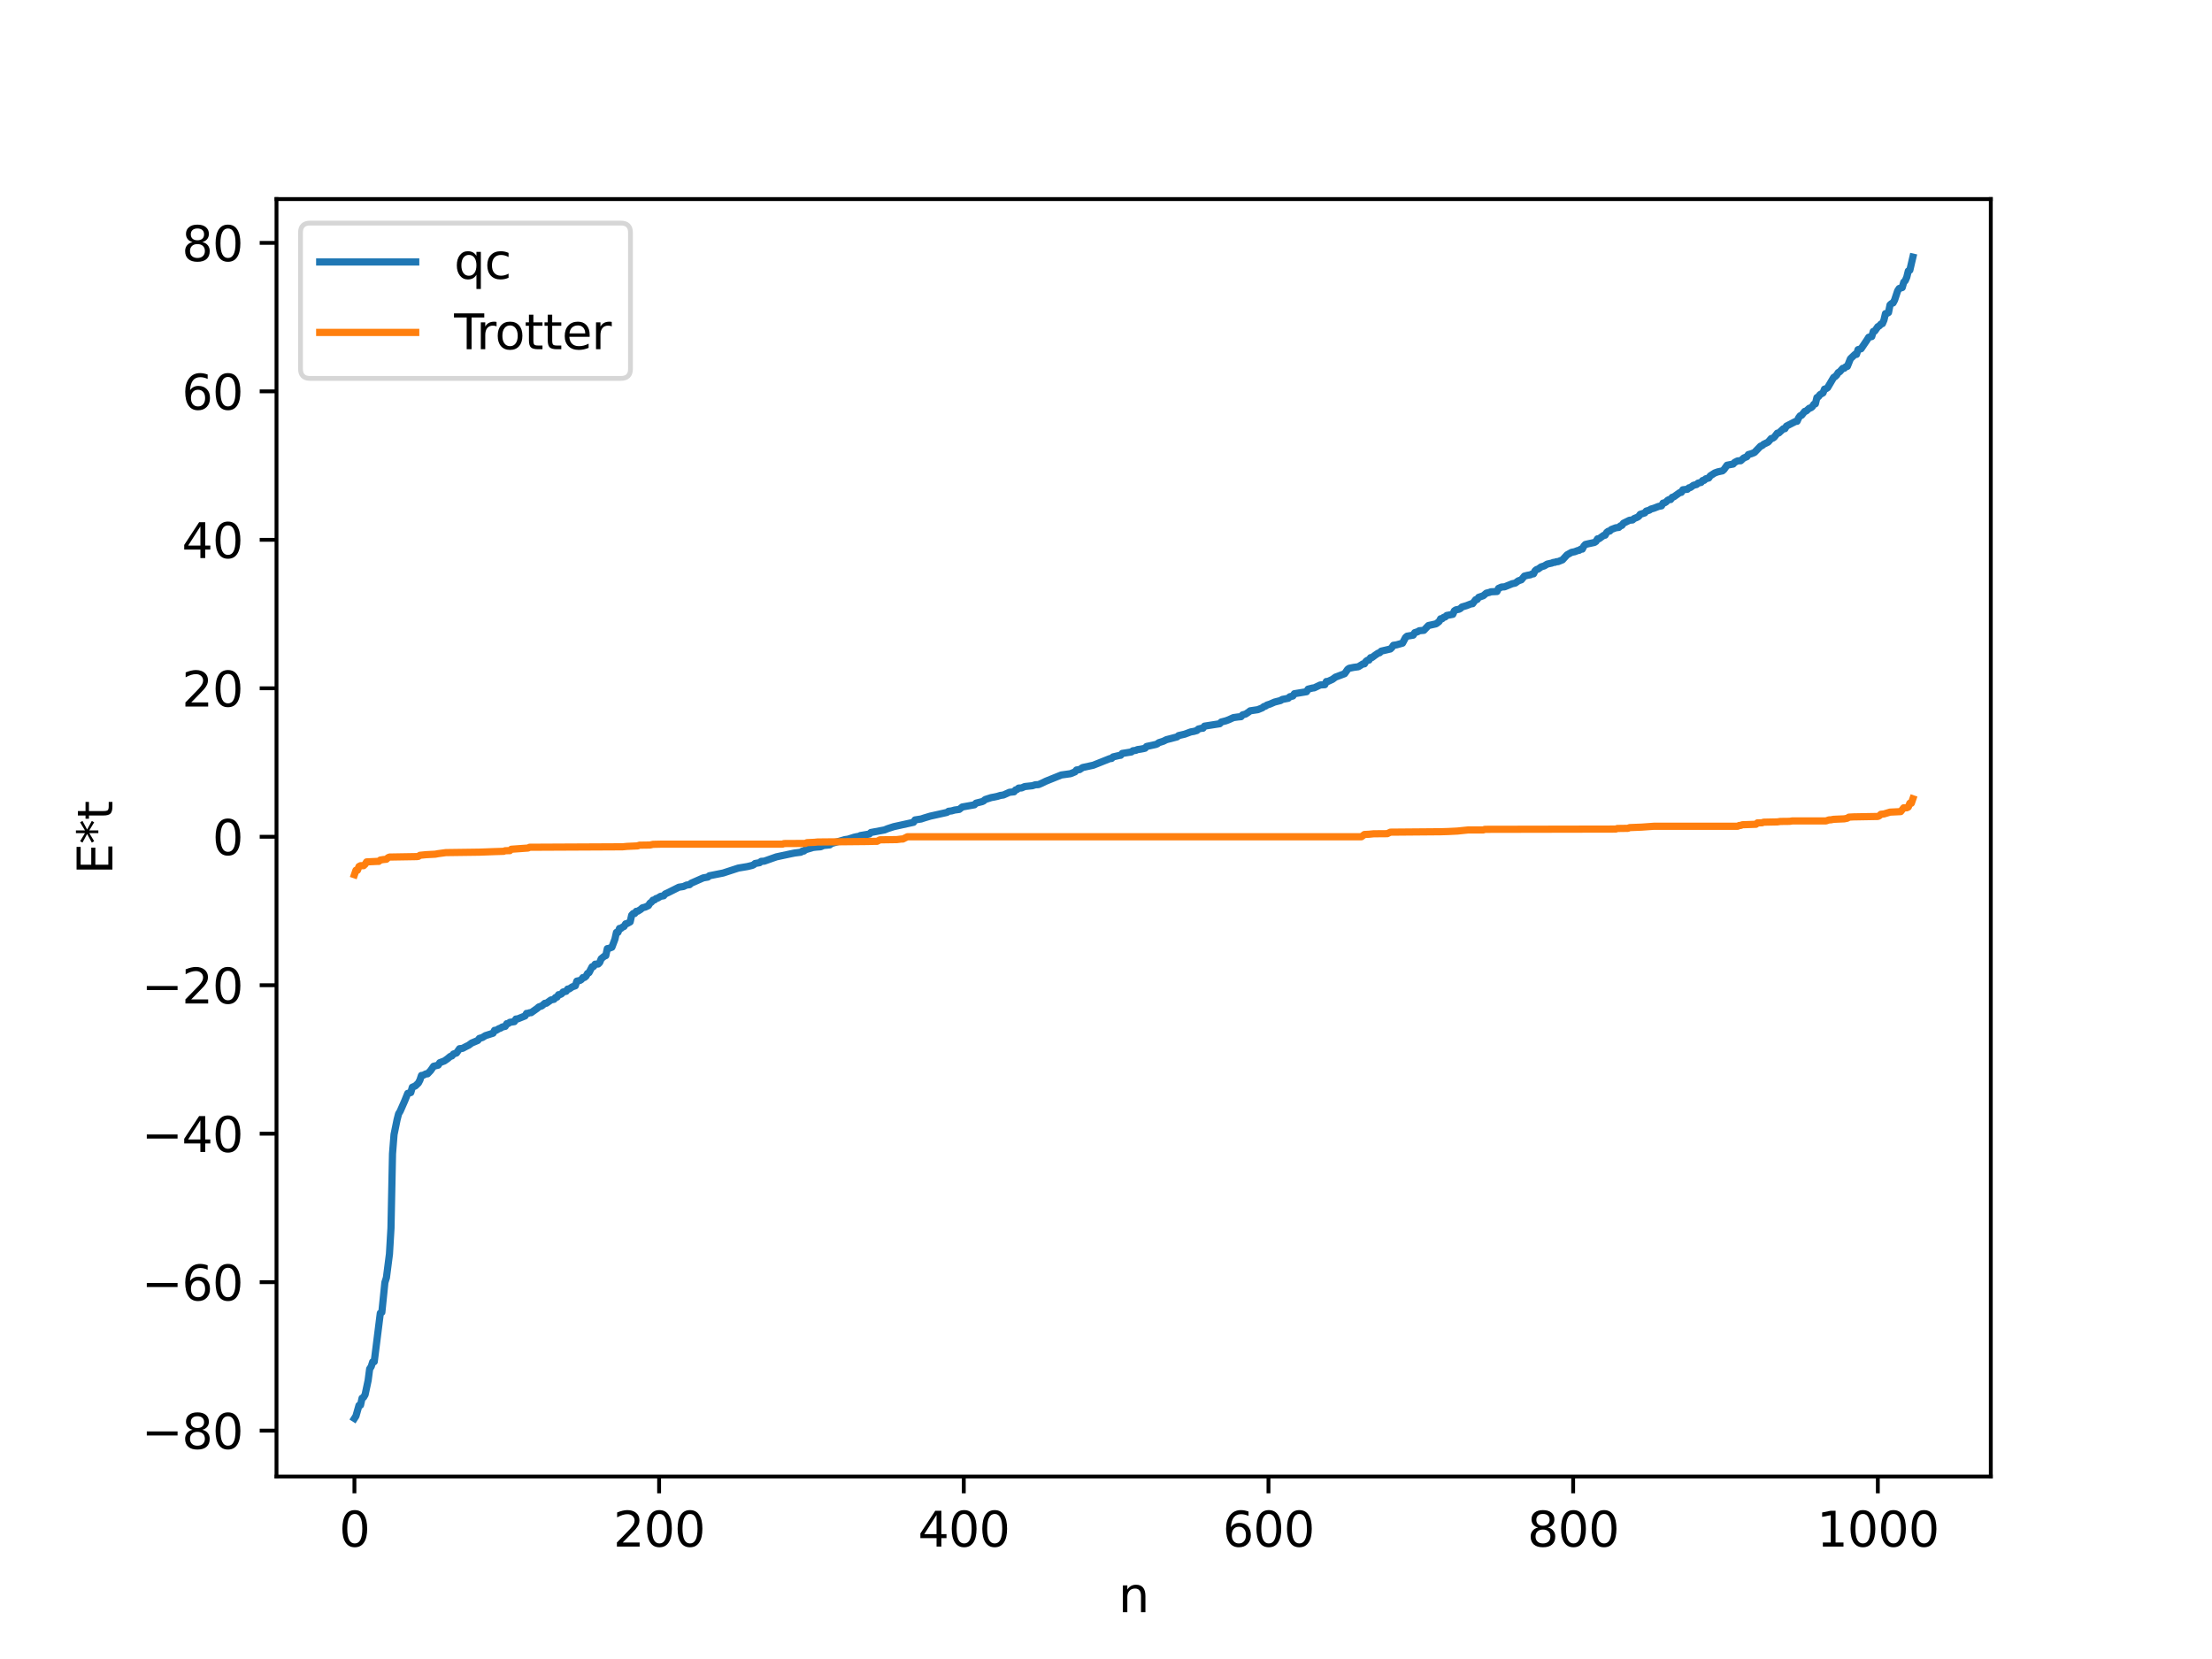 <?xml version="1.0" encoding="utf-8" standalone="no"?>
<!DOCTYPE svg PUBLIC "-//W3C//DTD SVG 1.1//EN"
  "http://www.w3.org/Graphics/SVG/1.1/DTD/svg11.dtd">
<svg xmlns:xlink="http://www.w3.org/1999/xlink" width="460.8pt" height="345.6pt" viewBox="0 0 460.8 345.6" xmlns="http://www.w3.org/2000/svg" version="1.1">
 <defs>
  <style type="text/css">*{stroke-linejoin: round; stroke-linecap: butt}</style>
 </defs>
 <g id="figure_1">
  <g id="patch_1">
   <path d="M 0 345.6 
L 460.8 345.6 
L 460.8 0 
L 0 0 
z
" style="fill: #ffffff"/>
  </g>
  <g id="axes_1">
   <g id="patch_2">
    <path d="M 57.6 307.584 
L 414.72 307.584 
L 414.72 41.472 
L 57.6 41.472 
z
" style="fill: #ffffff"/>
   </g>
   <g id="matplotlib.axis_1">
    <g id="xtick_1">
     <g id="line2d_1">
      <defs>
       <path id="m58411f8fb9" d="M 0 0 
L 0 3.5 
" style="stroke: #000000; stroke-width: 0.8"/>
      </defs>
      <g>
       <use xlink:href="#m58411f8fb9" x="73.833" y="307.584" style="stroke: #000000; stroke-width: 0.8"/>
      </g>
     </g>
     <g id="text_1">
      <!-- 0 -->
      <g transform="translate(70.651 322.182) scale(0.1 -0.1)">
       <defs>
        <path id="DejaVuSans-30" d="M 2034 4250 
Q 1547 4250 1301 3770 
Q 1056 3291 1056 2328 
Q 1056 1369 1301 889 
Q 1547 409 2034 409 
Q 2525 409 2770 889 
Q 3016 1369 3016 2328 
Q 3016 3291 2770 3770 
Q 2525 4250 2034 4250 
z
M 2034 4750 
Q 2819 4750 3233 4129 
Q 3647 3509 3647 2328 
Q 3647 1150 3233 529 
Q 2819 -91 2034 -91 
Q 1250 -91 836 529 
Q 422 1150 422 2328 
Q 422 3509 836 4129 
Q 1250 4750 2034 4750 
z
" transform="scale(0.016)"/>
       </defs>
       <use xlink:href="#DejaVuSans-30"/>
      </g>
     </g>
    </g>
    <g id="xtick_2">
     <g id="line2d_2">
      <g>
       <use xlink:href="#m58411f8fb9" x="137.304" y="307.584" style="stroke: #000000; stroke-width: 0.8"/>
      </g>
     </g>
     <g id="text_2">
      <!-- 200 -->
      <g transform="translate(127.76 322.182) scale(0.1 -0.1)">
       <defs>
        <path id="DejaVuSans-32" d="M 1228 531 
L 3431 531 
L 3431 0 
L 469 0 
L 469 531 
Q 828 903 1448 1529 
Q 2069 2156 2228 2338 
Q 2531 2678 2651 2914 
Q 2772 3150 2772 3378 
Q 2772 3750 2511 3984 
Q 2250 4219 1831 4219 
Q 1534 4219 1204 4116 
Q 875 4013 500 3803 
L 500 4441 
Q 881 4594 1212 4672 
Q 1544 4750 1819 4750 
Q 2544 4750 2975 4387 
Q 3406 4025 3406 3419 
Q 3406 3131 3298 2873 
Q 3191 2616 2906 2266 
Q 2828 2175 2409 1742 
Q 1991 1309 1228 531 
z
" transform="scale(0.016)"/>
       </defs>
       <use xlink:href="#DejaVuSans-32"/>
       <use xlink:href="#DejaVuSans-30" x="63.623"/>
       <use xlink:href="#DejaVuSans-30" x="127.246"/>
      </g>
     </g>
    </g>
    <g id="xtick_3">
     <g id="line2d_3">
      <g>
       <use xlink:href="#m58411f8fb9" x="200.775" y="307.584" style="stroke: #000000; stroke-width: 0.8"/>
      </g>
     </g>
     <g id="text_3">
      <!-- 400 -->
      <g transform="translate(191.231 322.182) scale(0.1 -0.1)">
       <defs>
        <path id="DejaVuSans-34" d="M 2419 4116 
L 825 1625 
L 2419 1625 
L 2419 4116 
z
M 2253 4666 
L 3047 4666 
L 3047 1625 
L 3713 1625 
L 3713 1100 
L 3047 1100 
L 3047 0 
L 2419 0 
L 2419 1100 
L 313 1100 
L 313 1709 
L 2253 4666 
z
" transform="scale(0.016)"/>
       </defs>
       <use xlink:href="#DejaVuSans-34"/>
       <use xlink:href="#DejaVuSans-30" x="63.623"/>
       <use xlink:href="#DejaVuSans-30" x="127.246"/>
      </g>
     </g>
    </g>
    <g id="xtick_4">
     <g id="line2d_4">
      <g>
       <use xlink:href="#m58411f8fb9" x="264.246" y="307.584" style="stroke: #000000; stroke-width: 0.8"/>
      </g>
     </g>
     <g id="text_4">
      <!-- 600 -->
      <g transform="translate(254.702 322.182) scale(0.1 -0.1)">
       <defs>
        <path id="DejaVuSans-36" d="M 2113 2584 
Q 1688 2584 1439 2293 
Q 1191 2003 1191 1497 
Q 1191 994 1439 701 
Q 1688 409 2113 409 
Q 2538 409 2786 701 
Q 3034 994 3034 1497 
Q 3034 2003 2786 2293 
Q 2538 2584 2113 2584 
z
M 3366 4563 
L 3366 3988 
Q 3128 4100 2886 4159 
Q 2644 4219 2406 4219 
Q 1781 4219 1451 3797 
Q 1122 3375 1075 2522 
Q 1259 2794 1537 2939 
Q 1816 3084 2150 3084 
Q 2853 3084 3261 2657 
Q 3669 2231 3669 1497 
Q 3669 778 3244 343 
Q 2819 -91 2113 -91 
Q 1303 -91 875 529 
Q 447 1150 447 2328 
Q 447 3434 972 4092 
Q 1497 4750 2381 4750 
Q 2619 4750 2861 4703 
Q 3103 4656 3366 4563 
z
" transform="scale(0.016)"/>
       </defs>
       <use xlink:href="#DejaVuSans-36"/>
       <use xlink:href="#DejaVuSans-30" x="63.623"/>
       <use xlink:href="#DejaVuSans-30" x="127.246"/>
      </g>
     </g>
    </g>
    <g id="xtick_5">
     <g id="line2d_5">
      <g>
       <use xlink:href="#m58411f8fb9" x="327.717" y="307.584" style="stroke: #000000; stroke-width: 0.8"/>
      </g>
     </g>
     <g id="text_5">
      <!-- 800 -->
      <g transform="translate(318.173 322.182) scale(0.1 -0.1)">
       <defs>
        <path id="DejaVuSans-38" d="M 2034 2216 
Q 1584 2216 1326 1975 
Q 1069 1734 1069 1313 
Q 1069 891 1326 650 
Q 1584 409 2034 409 
Q 2484 409 2743 651 
Q 3003 894 3003 1313 
Q 3003 1734 2745 1975 
Q 2488 2216 2034 2216 
z
M 1403 2484 
Q 997 2584 770 2862 
Q 544 3141 544 3541 
Q 544 4100 942 4425 
Q 1341 4750 2034 4750 
Q 2731 4750 3128 4425 
Q 3525 4100 3525 3541 
Q 3525 3141 3298 2862 
Q 3072 2584 2669 2484 
Q 3125 2378 3379 2068 
Q 3634 1759 3634 1313 
Q 3634 634 3220 271 
Q 2806 -91 2034 -91 
Q 1263 -91 848 271 
Q 434 634 434 1313 
Q 434 1759 690 2068 
Q 947 2378 1403 2484 
z
M 1172 3481 
Q 1172 3119 1398 2916 
Q 1625 2713 2034 2713 
Q 2441 2713 2670 2916 
Q 2900 3119 2900 3481 
Q 2900 3844 2670 4047 
Q 2441 4250 2034 4250 
Q 1625 4250 1398 4047 
Q 1172 3844 1172 3481 
z
" transform="scale(0.016)"/>
       </defs>
       <use xlink:href="#DejaVuSans-38"/>
       <use xlink:href="#DejaVuSans-30" x="63.623"/>
       <use xlink:href="#DejaVuSans-30" x="127.246"/>
      </g>
     </g>
    </g>
    <g id="xtick_6">
     <g id="line2d_6">
      <g>
       <use xlink:href="#m58411f8fb9" x="391.188" y="307.584" style="stroke: #000000; stroke-width: 0.8"/>
      </g>
     </g>
     <g id="text_6">
      <!-- 1000 -->
      <g transform="translate(378.463 322.182) scale(0.1 -0.1)">
       <defs>
        <path id="DejaVuSans-31" d="M 794 531 
L 1825 531 
L 1825 4091 
L 703 3866 
L 703 4441 
L 1819 4666 
L 2450 4666 
L 2450 531 
L 3481 531 
L 3481 0 
L 794 0 
L 794 531 
z
" transform="scale(0.016)"/>
       </defs>
       <use xlink:href="#DejaVuSans-31"/>
       <use xlink:href="#DejaVuSans-30" x="63.623"/>
       <use xlink:href="#DejaVuSans-30" x="127.246"/>
       <use xlink:href="#DejaVuSans-30" x="190.869"/>
      </g>
     </g>
    </g>
    <g id="text_7">
     <!-- n -->
     <g transform="translate(232.991 335.861) scale(0.1 -0.1)">
      <defs>
       <path id="DejaVuSans-6e" d="M 3513 2113 
L 3513 0 
L 2938 0 
L 2938 2094 
Q 2938 2591 2744 2837 
Q 2550 3084 2163 3084 
Q 1697 3084 1428 2787 
Q 1159 2491 1159 1978 
L 1159 0 
L 581 0 
L 581 3500 
L 1159 3500 
L 1159 2956 
Q 1366 3272 1645 3428 
Q 1925 3584 2291 3584 
Q 2894 3584 3203 3211 
Q 3513 2838 3513 2113 
z
" transform="scale(0.016)"/>
      </defs>
      <use xlink:href="#DejaVuSans-6e"/>
     </g>
    </g>
   </g>
   <g id="matplotlib.axis_2">
    <g id="ytick_1">
     <g id="line2d_7">
      <defs>
       <path id="mac0b7ddf08" d="M 0 0 
L -3.5 0 
" style="stroke: #000000; stroke-width: 0.8"/>
      </defs>
      <g>
       <use xlink:href="#mac0b7ddf08" x="57.6" y="298.026" style="stroke: #000000; stroke-width: 0.8"/>
      </g>
     </g>
     <g id="text_8">
      <!-- −80 -->
      <g transform="translate(29.495 301.825) scale(0.1 -0.1)">
       <defs>
        <path id="DejaVuSans-2212" d="M 678 2272 
L 4684 2272 
L 4684 1741 
L 678 1741 
L 678 2272 
z
" transform="scale(0.016)"/>
       </defs>
       <use xlink:href="#DejaVuSans-2212"/>
       <use xlink:href="#DejaVuSans-38" x="83.789"/>
       <use xlink:href="#DejaVuSans-30" x="147.412"/>
      </g>
     </g>
    </g>
    <g id="ytick_2">
     <g id="line2d_8">
      <g>
       <use xlink:href="#mac0b7ddf08" x="57.6" y="267.097" style="stroke: #000000; stroke-width: 0.8"/>
      </g>
     </g>
     <g id="text_9">
      <!-- −60 -->
      <g transform="translate(29.495 270.896) scale(0.1 -0.1)">
       <use xlink:href="#DejaVuSans-2212"/>
       <use xlink:href="#DejaVuSans-36" x="83.789"/>
       <use xlink:href="#DejaVuSans-30" x="147.412"/>
      </g>
     </g>
    </g>
    <g id="ytick_3">
     <g id="line2d_9">
      <g>
       <use xlink:href="#mac0b7ddf08" x="57.6" y="236.168" style="stroke: #000000; stroke-width: 0.8"/>
      </g>
     </g>
     <g id="text_10">
      <!-- −40 -->
      <g transform="translate(29.495 239.968) scale(0.1 -0.1)">
       <use xlink:href="#DejaVuSans-2212"/>
       <use xlink:href="#DejaVuSans-34" x="83.789"/>
       <use xlink:href="#DejaVuSans-30" x="147.412"/>
      </g>
     </g>
    </g>
    <g id="ytick_4">
     <g id="line2d_10">
      <g>
       <use xlink:href="#mac0b7ddf08" x="57.6" y="205.24" style="stroke: #000000; stroke-width: 0.8"/>
      </g>
     </g>
     <g id="text_11">
      <!-- −20 -->
      <g transform="translate(29.495 209.039) scale(0.1 -0.1)">
       <use xlink:href="#DejaVuSans-2212"/>
       <use xlink:href="#DejaVuSans-32" x="83.789"/>
       <use xlink:href="#DejaVuSans-30" x="147.412"/>
      </g>
     </g>
    </g>
    <g id="ytick_5">
     <g id="line2d_11">
      <g>
       <use xlink:href="#mac0b7ddf08" x="57.6" y="174.311" style="stroke: #000000; stroke-width: 0.8"/>
      </g>
     </g>
     <g id="text_12">
      <!-- 0 -->
      <g transform="translate(44.237 178.11) scale(0.1 -0.1)">
       <use xlink:href="#DejaVuSans-30"/>
      </g>
     </g>
    </g>
    <g id="ytick_6">
     <g id="line2d_12">
      <g>
       <use xlink:href="#mac0b7ddf08" x="57.6" y="143.382" style="stroke: #000000; stroke-width: 0.8"/>
      </g>
     </g>
     <g id="text_13">
      <!-- 20 -->
      <g transform="translate(37.875 147.181) scale(0.1 -0.1)">
       <use xlink:href="#DejaVuSans-32"/>
       <use xlink:href="#DejaVuSans-30" x="63.623"/>
      </g>
     </g>
    </g>
    <g id="ytick_7">
     <g id="line2d_13">
      <g>
       <use xlink:href="#mac0b7ddf08" x="57.6" y="112.454" style="stroke: #000000; stroke-width: 0.8"/>
      </g>
     </g>
     <g id="text_14">
      <!-- 40 -->
      <g transform="translate(37.875 116.253) scale(0.1 -0.1)">
       <use xlink:href="#DejaVuSans-34"/>
       <use xlink:href="#DejaVuSans-30" x="63.623"/>
      </g>
     </g>
    </g>
    <g id="ytick_8">
     <g id="line2d_14">
      <g>
       <use xlink:href="#mac0b7ddf08" x="57.6" y="81.525" style="stroke: #000000; stroke-width: 0.8"/>
      </g>
     </g>
     <g id="text_15">
      <!-- 60 -->
      <g transform="translate(37.875 85.324) scale(0.1 -0.1)">
       <use xlink:href="#DejaVuSans-36"/>
       <use xlink:href="#DejaVuSans-30" x="63.623"/>
      </g>
     </g>
    </g>
    <g id="ytick_9">
     <g id="line2d_15">
      <g>
       <use xlink:href="#mac0b7ddf08" x="57.6" y="50.596" style="stroke: #000000; stroke-width: 0.8"/>
      </g>
     </g>
     <g id="text_16">
      <!-- 80 -->
      <g transform="translate(37.875 54.395) scale(0.1 -0.1)">
       <use xlink:href="#DejaVuSans-38"/>
       <use xlink:href="#DejaVuSans-30" x="63.623"/>
      </g>
     </g>
    </g>
    <g id="text_17">
     <!-- E*t -->
     <g transform="translate(23.416 182.148) rotate(-90) scale(0.1 -0.1)">
      <defs>
       <path id="DejaVuSans-45" d="M 628 4666 
L 3578 4666 
L 3578 4134 
L 1259 4134 
L 1259 2753 
L 3481 2753 
L 3481 2222 
L 1259 2222 
L 1259 531 
L 3634 531 
L 3634 0 
L 628 0 
L 628 4666 
z
" transform="scale(0.016)"/>
       <path id="DejaVuSans-2a" d="M 3009 3897 
L 1888 3291 
L 3009 2681 
L 2828 2375 
L 1778 3009 
L 1778 1831 
L 1422 1831 
L 1422 3009 
L 372 2375 
L 191 2681 
L 1313 3291 
L 191 3897 
L 372 4206 
L 1422 3572 
L 1422 4750 
L 1778 4750 
L 1778 3572 
L 2828 4206 
L 3009 3897 
z
" transform="scale(0.016)"/>
       <path id="DejaVuSans-74" d="M 1172 4494 
L 1172 3500 
L 2356 3500 
L 2356 3053 
L 1172 3053 
L 1172 1153 
Q 1172 725 1289 603 
Q 1406 481 1766 481 
L 2356 481 
L 2356 0 
L 1766 0 
Q 1100 0 847 248 
Q 594 497 594 1153 
L 594 3053 
L 172 3053 
L 172 3500 
L 594 3500 
L 594 4494 
L 1172 4494 
z
" transform="scale(0.016)"/>
      </defs>
      <use xlink:href="#DejaVuSans-45"/>
      <use xlink:href="#DejaVuSans-2a" x="63.184"/>
      <use xlink:href="#DejaVuSans-74" x="113.184"/>
     </g>
    </g>
   </g>
   <g id="line2d_16">
    <path d="M 73.833 295.488 
L 74.15 294.991 
L 74.785 292.766 
L 75.102 292.716 
L 75.42 291.275 
L 75.737 291.082 
L 76.054 290.545 
L 76.689 287.573 
L 77.006 285.163 
L 77.324 284.692 
L 77.641 283.698 
L 77.958 283.673 
L 79.228 273.545 
L 79.545 273.374 
L 80.18 267.155 
L 80.497 266.161 
L 81.132 261.218 
L 81.449 255.836 
L 81.767 240.349 
L 82.084 236.349 
L 82.719 233.248 
L 83.036 232.021 
L 83.353 231.505 
L 84.305 229.338 
L 84.94 227.766 
L 85.575 227.602 
L 85.892 226.488 
L 86.527 226.219 
L 87.162 225.611 
L 87.479 224.994 
L 87.796 224.035 
L 88.114 224.017 
L 88.748 223.701 
L 89.066 223.696 
L 89.7 223.03 
L 90.335 222.119 
L 91.287 221.891 
L 91.605 221.379 
L 92.557 221.022 
L 93.191 220.583 
L 93.826 220.058 
L 94.143 219.971 
L 94.461 219.573 
L 95.096 219.359 
L 95.73 218.461 
L 96.365 218.394 
L 97 218.05 
L 97.634 217.74 
L 98.269 217.275 
L 99.539 216.744 
L 99.856 216.322 
L 100.491 216.135 
L 101.125 215.741 
L 102.712 215.236 
L 103.029 214.64 
L 103.347 214.64 
L 103.981 214.265 
L 104.299 214.175 
L 104.616 213.944 
L 105.251 213.813 
L 105.568 213.25 
L 105.886 213.214 
L 106.203 212.968 
L 107.155 212.824 
L 107.472 212.281 
L 107.79 212.279 
L 109.377 211.638 
L 109.694 211.104 
L 110.011 211.102 
L 110.329 210.959 
L 110.646 210.957 
L 111.915 210.059 
L 112.233 209.765 
L 112.867 209.547 
L 113.502 209.004 
L 113.82 208.994 
L 114.454 208.547 
L 114.772 208.308 
L 115.406 208.174 
L 115.724 207.79 
L 116.041 207.719 
L 116.358 207.212 
L 116.676 207.191 
L 116.993 207.032 
L 117.31 206.642 
L 117.945 206.503 
L 118.262 206.035 
L 118.58 206.015 
L 119.215 205.581 
L 119.849 205.363 
L 120.167 204.382 
L 120.801 204.253 
L 121.119 204.054 
L 121.436 203.638 
L 121.753 203.627 
L 122.071 203.369 
L 122.388 202.792 
L 122.705 202.621 
L 123.34 201.394 
L 123.658 201.329 
L 123.975 200.858 
L 124.61 200.825 
L 124.927 200.506 
L 125.244 199.723 
L 125.879 199.204 
L 126.196 199.076 
L 126.514 197.614 
L 126.831 197.569 
L 127.466 197.328 
L 128.1 195.647 
L 128.418 194.231 
L 128.735 194.228 
L 129.053 193.406 
L 129.37 193.404 
L 129.687 193.123 
L 130.005 193 
L 130.322 192.457 
L 130.639 192.392 
L 131.274 192.047 
L 131.591 190.643 
L 131.909 190.303 
L 132.226 190.299 
L 132.543 189.845 
L 132.861 189.821 
L 133.496 189.423 
L 133.813 189.123 
L 134.448 188.952 
L 135.082 188.649 
L 135.4 188.135 
L 135.717 187.923 
L 136.034 187.517 
L 136.352 187.471 
L 136.669 187.187 
L 136.986 187.105 
L 137.621 186.718 
L 138.256 186.609 
L 138.573 186.225 
L 139.208 185.94 
L 141.429 184.821 
L 142.381 184.676 
L 143.016 184.375 
L 143.651 184.296 
L 143.968 183.997 
L 146.507 182.878 
L 147.459 182.712 
L 147.777 182.437 
L 150.633 181.869 
L 153.806 180.837 
L 155.71 180.518 
L 156.662 180.288 
L 156.98 180.158 
L 157.297 179.881 
L 158.249 179.713 
L 158.567 179.435 
L 159.201 179.397 
L 161.74 178.5 
L 164.596 177.889 
L 165.548 177.697 
L 166.818 177.534 
L 167.135 177.307 
L 167.453 177.292 
L 167.77 177.023 
L 169.357 176.546 
L 169.991 176.469 
L 170.943 176.397 
L 171.578 176.131 
L 172.848 176.008 
L 173.165 175.732 
L 176.021 174.903 
L 176.656 174.817 
L 177.925 174.413 
L 178.56 174.271 
L 178.877 174.268 
L 179.195 174.065 
L 181.099 173.743 
L 181.416 173.426 
L 184.272 172.887 
L 184.907 172.625 
L 186.177 172.212 
L 190.302 171.302 
L 190.62 170.806 
L 191.889 170.61 
L 192.524 170.398 
L 193.793 170.015 
L 197.284 169.239 
L 197.601 169.003 
L 198.236 168.925 
L 198.871 168.746 
L 199.823 168.616 
L 200.458 168.109 
L 202.996 167.656 
L 203.314 167.315 
L 204.583 166.996 
L 204.9 166.852 
L 205.218 166.561 
L 206.487 166.152 
L 207.122 166.037 
L 207.757 165.902 
L 208.391 165.705 
L 209.026 165.614 
L 210.296 165.047 
L 211.248 164.946 
L 211.565 164.549 
L 211.882 164.457 
L 212.2 164.174 
L 212.834 164.138 
L 213.469 163.851 
L 215.056 163.681 
L 215.691 163.48 
L 216.325 163.453 
L 216.96 163.185 
L 217.912 162.724 
L 221.086 161.445 
L 222.99 161.178 
L 223.942 160.795 
L 224.259 160.4 
L 224.894 160.323 
L 225.529 159.895 
L 227.75 159.41 
L 231.241 158.016 
L 231.558 158.005 
L 231.876 157.675 
L 233.145 157.379 
L 233.462 157.338 
L 233.78 156.953 
L 235.684 156.648 
L 236.001 156.396 
L 236.636 156.31 
L 236.953 156.151 
L 237.588 156.066 
L 238.223 155.945 
L 238.54 155.867 
L 238.858 155.502 
L 240.762 155.088 
L 241.079 154.964 
L 241.396 154.716 
L 242.348 154.411 
L 242.983 154.09 
L 245.205 153.511 
L 245.522 153.237 
L 246.791 152.942 
L 248.061 152.47 
L 248.696 152.363 
L 249.33 152.182 
L 249.648 151.868 
L 250.282 151.717 
L 250.6 151.703 
L 250.917 151.268 
L 254.091 150.767 
L 254.408 150.409 
L 255.36 150.163 
L 255.995 149.926 
L 256.947 149.489 
L 257.899 149.356 
L 258.534 149.298 
L 258.851 148.924 
L 259.486 148.752 
L 260.12 148.329 
L 260.438 148.076 
L 262.024 147.839 
L 262.977 147.45 
L 263.294 147.185 
L 263.611 147.111 
L 263.929 146.876 
L 264.563 146.671 
L 265.515 146.255 
L 266.785 145.929 
L 267.102 145.707 
L 268.372 145.463 
L 268.689 145.142 
L 269.324 144.996 
L 269.641 144.513 
L 272.18 144.096 
L 272.497 143.563 
L 273.449 143.325 
L 273.767 143.294 
L 275.036 142.689 
L 275.988 142.634 
L 276.305 141.969 
L 276.623 141.96 
L 277.575 141.523 
L 278.21 141.054 
L 280.114 140.342 
L 280.748 139.437 
L 281.066 139.215 
L 282.018 139.025 
L 282.97 138.897 
L 283.922 138.302 
L 284.239 138.291 
L 284.557 137.764 
L 284.874 137.541 
L 285.191 137.513 
L 285.509 137.006 
L 285.826 136.964 
L 286.461 136.49 
L 287.096 136.06 
L 287.413 135.982 
L 287.73 135.645 
L 289.634 135.199 
L 289.952 134.897 
L 290.269 134.427 
L 290.904 134.338 
L 292.173 133.981 
L 292.808 132.785 
L 293.125 132.528 
L 294.395 132.316 
L 294.712 131.796 
L 295.347 131.59 
L 295.664 131.394 
L 296.616 131.308 
L 297.568 130.308 
L 298.203 130.169 
L 299.155 129.955 
L 299.79 129.484 
L 300.107 128.901 
L 300.424 128.899 
L 300.742 128.602 
L 301.059 128.524 
L 301.377 128.211 
L 302.646 127.978 
L 302.963 127.262 
L 303.281 127.042 
L 303.915 126.924 
L 304.233 126.764 
L 304.55 126.446 
L 305.502 126.164 
L 306.454 125.789 
L 306.772 125.764 
L 307.406 124.926 
L 307.724 124.882 
L 308.041 124.429 
L 308.993 124.103 
L 309.628 123.566 
L 310.262 123.411 
L 310.58 123.284 
L 311.849 123.222 
L 312.167 122.571 
L 312.801 122.289 
L 313.436 122.245 
L 315.023 121.6 
L 315.658 121.469 
L 316.292 121 
L 316.927 120.781 
L 317.562 120.011 
L 318.196 119.85 
L 318.831 119.737 
L 319.148 119.568 
L 319.466 119.54 
L 319.783 118.902 
L 320.1 118.638 
L 320.418 118.551 
L 321.053 118.089 
L 321.687 117.891 
L 322.322 117.508 
L 323.274 117.3 
L 323.591 117.159 
L 323.909 117.148 
L 324.226 117.013 
L 324.543 117.01 
L 325.496 116.625 
L 326.448 115.586 
L 327.4 115.058 
L 328.034 114.937 
L 328.669 114.69 
L 328.986 114.637 
L 329.304 114.396 
L 329.621 114.393 
L 329.939 113.772 
L 330.256 113.425 
L 330.891 113.272 
L 331.525 113.139 
L 332.16 112.999 
L 332.477 112.786 
L 332.795 112.248 
L 333.112 112.23 
L 334.064 111.537 
L 334.381 111.492 
L 334.699 110.919 
L 335.016 110.68 
L 335.334 110.637 
L 335.651 110.31 
L 336.603 109.95 
L 337.238 109.867 
L 337.555 109.553 
L 337.872 109.45 
L 338.19 109.002 
L 339.459 108.377 
L 340.094 108.315 
L 340.411 108.027 
L 341.046 107.772 
L 341.363 107.579 
L 341.681 107.144 
L 342.633 106.848 
L 342.95 106.462 
L 343.585 106.281 
L 343.902 106.054 
L 344.537 105.873 
L 345.489 105.502 
L 346.124 105.377 
L 346.441 104.807 
L 346.758 104.756 
L 347.076 104.563 
L 347.393 104.228 
L 347.71 104.069 
L 348.028 104.063 
L 348.345 103.599 
L 348.662 103.514 
L 349.932 102.613 
L 350.249 102.572 
L 350.567 102.029 
L 351.519 101.925 
L 351.836 101.618 
L 352.153 101.554 
L 352.788 101.093 
L 353.423 100.932 
L 353.74 100.64 
L 354.375 100.495 
L 354.692 100.101 
L 355.01 100.063 
L 355.327 99.747 
L 355.962 99.579 
L 356.279 99.123 
L 357.231 98.52 
L 357.866 98.292 
L 358.818 98.089 
L 359.135 97.815 
L 359.77 96.917 
L 360.405 96.789 
L 361.039 96.675 
L 361.357 96.325 
L 361.991 96.007 
L 362.626 95.98 
L 363.261 95.4 
L 363.896 95.147 
L 364.213 94.696 
L 364.848 94.517 
L 365.482 94.264 
L 366.752 92.943 
L 367.069 92.844 
L 367.386 92.561 
L 368.339 92.093 
L 368.973 91.354 
L 369.291 91.295 
L 369.608 91.07 
L 370.243 90.239 
L 370.56 90.196 
L 371.512 89.311 
L 371.829 89.309 
L 372.147 88.769 
L 374.051 87.789 
L 374.368 87.762 
L 374.686 87.048 
L 375.003 86.622 
L 375.32 86.502 
L 375.955 85.704 
L 376.272 85.615 
L 376.907 85.045 
L 377.224 84.961 
L 377.542 84.709 
L 377.859 84.217 
L 378.177 84.124 
L 378.494 82.823 
L 378.811 82.644 
L 379.129 82.21 
L 379.763 81.852 
L 380.081 81.054 
L 380.398 80.983 
L 380.715 80.77 
L 381.985 78.625 
L 382.302 78.443 
L 382.62 78.124 
L 382.937 77.616 
L 383.254 77.436 
L 383.889 76.727 
L 384.206 76.709 
L 384.524 76.391 
L 384.841 76.323 
L 385.476 74.736 
L 386.428 73.827 
L 386.745 73.825 
L 387.062 72.834 
L 387.697 72.658 
L 388.967 70.772 
L 389.284 70.252 
L 389.919 70.111 
L 390.236 69.047 
L 390.553 68.965 
L 391.188 68.053 
L 391.505 67.891 
L 391.823 67.514 
L 392.14 67.424 
L 392.458 66.68 
L 392.775 65.331 
L 393.092 65.292 
L 393.41 65.107 
L 393.727 63.517 
L 394.044 63.233 
L 394.362 63.11 
L 394.679 62.509 
L 395.314 60.587 
L 395.631 60.102 
L 396.266 59.906 
L 396.583 58.785 
L 396.9 58.468 
L 397.218 57.729 
L 397.535 56.449 
L 397.853 56.288 
L 398.487 53.568 
L 398.487 53.568 
" clip-path="url(#p9d5d1aad13)" style="fill: none; stroke: #1f77b4; stroke-width: 1.5; stroke-linecap: square"/>
   </g>
   <g id="line2d_17">
    <path d="M 73.833 182.217 
L 74.15 181.294 
L 74.467 181.294 
L 74.785 180.506 
L 75.102 180.342 
L 75.737 180.342 
L 76.054 180.047 
L 76.372 179.549 
L 78.593 179.441 
L 78.91 179.441 
L 79.228 179.16 
L 79.862 179.059 
L 80.497 178.996 
L 80.815 178.685 
L 81.132 178.539 
L 86.844 178.445 
L 87.162 178.397 
L 87.479 178.172 
L 88.748 178.044 
L 90.653 177.945 
L 91.287 177.829 
L 92.874 177.614 
L 99.856 177.521 
L 103.029 177.404 
L 104.934 177.345 
L 105.251 177.214 
L 106.203 177.207 
L 106.52 176.911 
L 110.011 176.663 
L 110.329 176.498 
L 129.687 176.404 
L 130.639 176.316 
L 132.861 176.215 
L 133.178 176.067 
L 135.4 176.036 
L 136.034 175.893 
L 137.621 175.857 
L 163.01 175.857 
L 163.327 175.726 
L 167.77 175.702 
L 168.087 175.54 
L 169.674 175.469 
L 170.309 175.402 
L 180.781 175.301 
L 182.051 175.267 
L 182.686 175.267 
L 183.32 174.952 
L 186.811 174.903 
L 187.763 174.786 
L 188.081 174.786 
L 189.033 174.311 
L 283.605 174.311 
L 284.239 173.835 
L 285.191 173.789 
L 286.143 173.692 
L 289 173.67 
L 289.634 173.355 
L 300.107 173.267 
L 301.694 173.22 
L 303.598 173.125 
L 305.82 172.896 
L 308.993 172.896 
L 309.31 172.765 
L 336.603 172.712 
L 336.92 172.586 
L 339.142 172.555 
L 339.459 172.407 
L 341.998 172.306 
L 344.537 172.124 
L 361.991 172.124 
L 362.309 171.959 
L 362.626 171.959 
L 362.943 171.809 
L 365.8 171.711 
L 366.117 171.415 
L 367.069 171.408 
L 367.386 171.277 
L 370.243 171.218 
L 370.877 171.122 
L 372.781 171.101 
L 373.416 171.008 
L 380.398 171.008 
L 381.033 170.793 
L 381.35 170.793 
L 381.985 170.677 
L 384.206 170.578 
L 384.841 170.45 
L 385.158 170.225 
L 386.11 170.172 
L 391.188 170.083 
L 391.505 169.937 
L 391.823 169.626 
L 392.458 169.563 
L 393.727 169.181 
L 395.948 169.073 
L 396.583 168.28 
L 397.218 168.28 
L 397.535 168.116 
L 397.853 167.328 
L 398.17 167.328 
L 398.487 166.405 
L 398.487 166.405 
" clip-path="url(#p9d5d1aad13)" style="fill: none; stroke: #ff7f0e; stroke-width: 1.5; stroke-linecap: square"/>
   </g>
   <g id="patch_3">
    <path d="M 57.6 307.584 
L 57.6 41.472 
" style="fill: none; stroke: #000000; stroke-width: 0.8; stroke-linejoin: miter; stroke-linecap: square"/>
   </g>
   <g id="patch_4">
    <path d="M 414.72 307.584 
L 414.72 41.472 
" style="fill: none; stroke: #000000; stroke-width: 0.8; stroke-linejoin: miter; stroke-linecap: square"/>
   </g>
   <g id="patch_5">
    <path d="M 57.6 307.584 
L 414.72 307.584 
" style="fill: none; stroke: #000000; stroke-width: 0.8; stroke-linejoin: miter; stroke-linecap: square"/>
   </g>
   <g id="patch_6">
    <path d="M 57.6 41.472 
L 414.72 41.472 
" style="fill: none; stroke: #000000; stroke-width: 0.8; stroke-linejoin: miter; stroke-linecap: square"/>
   </g>
   <g id="legend_1">
    <g id="patch_7">
     <path d="M 64.6 78.828 
L 129.342 78.828 
Q 131.342 78.828 131.342 76.828 
L 131.342 48.472 
Q 131.342 46.472 129.342 46.472 
L 64.6 46.472 
Q 62.6 46.472 62.6 48.472 
L 62.6 76.828 
Q 62.6 78.828 64.6 78.828 
z
" style="fill: #ffffff; opacity: 0.8; stroke: #cccccc; stroke-linejoin: miter"/>
    </g>
    <g id="line2d_18">
     <path d="M 66.6 54.57 
L 76.6 54.57 
L 86.6 54.57 
" style="fill: none; stroke: #1f77b4; stroke-width: 1.5; stroke-linecap: square"/>
    </g>
    <g id="text_18">
     <!-- qc -->
     <g transform="translate(94.6 58.07) scale(0.1 -0.1)">
      <defs>
       <path id="DejaVuSans-71" d="M 947 1747 
Q 947 1113 1208 752 
Q 1469 391 1925 391 
Q 2381 391 2643 752 
Q 2906 1113 2906 1747 
Q 2906 2381 2643 2742 
Q 2381 3103 1925 3103 
Q 1469 3103 1208 2742 
Q 947 2381 947 1747 
z
M 2906 525 
Q 2725 213 2448 61 
Q 2172 -91 1784 -91 
Q 1150 -91 751 415 
Q 353 922 353 1747 
Q 353 2572 751 3078 
Q 1150 3584 1784 3584 
Q 2172 3584 2448 3432 
Q 2725 3281 2906 2969 
L 2906 3500 
L 3481 3500 
L 3481 -1331 
L 2906 -1331 
L 2906 525 
z
" transform="scale(0.016)"/>
       <path id="DejaVuSans-63" d="M 3122 3366 
L 3122 2828 
Q 2878 2963 2633 3030 
Q 2388 3097 2138 3097 
Q 1578 3097 1268 2742 
Q 959 2388 959 1747 
Q 959 1106 1268 751 
Q 1578 397 2138 397 
Q 2388 397 2633 464 
Q 2878 531 3122 666 
L 3122 134 
Q 2881 22 2623 -34 
Q 2366 -91 2075 -91 
Q 1284 -91 818 406 
Q 353 903 353 1747 
Q 353 2603 823 3093 
Q 1294 3584 2113 3584 
Q 2378 3584 2631 3529 
Q 2884 3475 3122 3366 
z
" transform="scale(0.016)"/>
      </defs>
      <use xlink:href="#DejaVuSans-71"/>
      <use xlink:href="#DejaVuSans-63" x="63.477"/>
     </g>
    </g>
    <g id="line2d_19">
     <path d="M 66.6 69.249 
L 76.6 69.249 
L 86.6 69.249 
" style="fill: none; stroke: #ff7f0e; stroke-width: 1.5; stroke-linecap: square"/>
    </g>
    <g id="text_19">
     <!-- Trotter -->
     <g transform="translate(94.6 72.749) scale(0.1 -0.1)">
      <defs>
       <path id="DejaVuSans-54" d="M -19 4666 
L 3928 4666 
L 3928 4134 
L 2272 4134 
L 2272 0 
L 1638 0 
L 1638 4134 
L -19 4134 
L -19 4666 
z
" transform="scale(0.016)"/>
       <path id="DejaVuSans-72" d="M 2631 2963 
Q 2534 3019 2420 3045 
Q 2306 3072 2169 3072 
Q 1681 3072 1420 2755 
Q 1159 2438 1159 1844 
L 1159 0 
L 581 0 
L 581 3500 
L 1159 3500 
L 1159 2956 
Q 1341 3275 1631 3429 
Q 1922 3584 2338 3584 
Q 2397 3584 2469 3576 
Q 2541 3569 2628 3553 
L 2631 2963 
z
" transform="scale(0.016)"/>
       <path id="DejaVuSans-6f" d="M 1959 3097 
Q 1497 3097 1228 2736 
Q 959 2375 959 1747 
Q 959 1119 1226 758 
Q 1494 397 1959 397 
Q 2419 397 2687 759 
Q 2956 1122 2956 1747 
Q 2956 2369 2687 2733 
Q 2419 3097 1959 3097 
z
M 1959 3584 
Q 2709 3584 3137 3096 
Q 3566 2609 3566 1747 
Q 3566 888 3137 398 
Q 2709 -91 1959 -91 
Q 1206 -91 779 398 
Q 353 888 353 1747 
Q 353 2609 779 3096 
Q 1206 3584 1959 3584 
z
" transform="scale(0.016)"/>
       <path id="DejaVuSans-65" d="M 3597 1894 
L 3597 1613 
L 953 1613 
Q 991 1019 1311 708 
Q 1631 397 2203 397 
Q 2534 397 2845 478 
Q 3156 559 3463 722 
L 3463 178 
Q 3153 47 2828 -22 
Q 2503 -91 2169 -91 
Q 1331 -91 842 396 
Q 353 884 353 1716 
Q 353 2575 817 3079 
Q 1281 3584 2069 3584 
Q 2775 3584 3186 3129 
Q 3597 2675 3597 1894 
z
M 3022 2063 
Q 3016 2534 2758 2815 
Q 2500 3097 2075 3097 
Q 1594 3097 1305 2825 
Q 1016 2553 972 2059 
L 3022 2063 
z
" transform="scale(0.016)"/>
      </defs>
      <use xlink:href="#DejaVuSans-54"/>
      <use xlink:href="#DejaVuSans-72" x="46.334"/>
      <use xlink:href="#DejaVuSans-6f" x="85.197"/>
      <use xlink:href="#DejaVuSans-74" x="146.379"/>
      <use xlink:href="#DejaVuSans-74" x="185.588"/>
      <use xlink:href="#DejaVuSans-65" x="224.797"/>
      <use xlink:href="#DejaVuSans-72" x="286.32"/>
     </g>
    </g>
   </g>
  </g>
 </g>
 <defs>
  <clipPath id="p9d5d1aad13">
   <rect x="57.6" y="41.472" width="357.12" height="266.112"/>
  </clipPath>
 </defs>
</svg>
